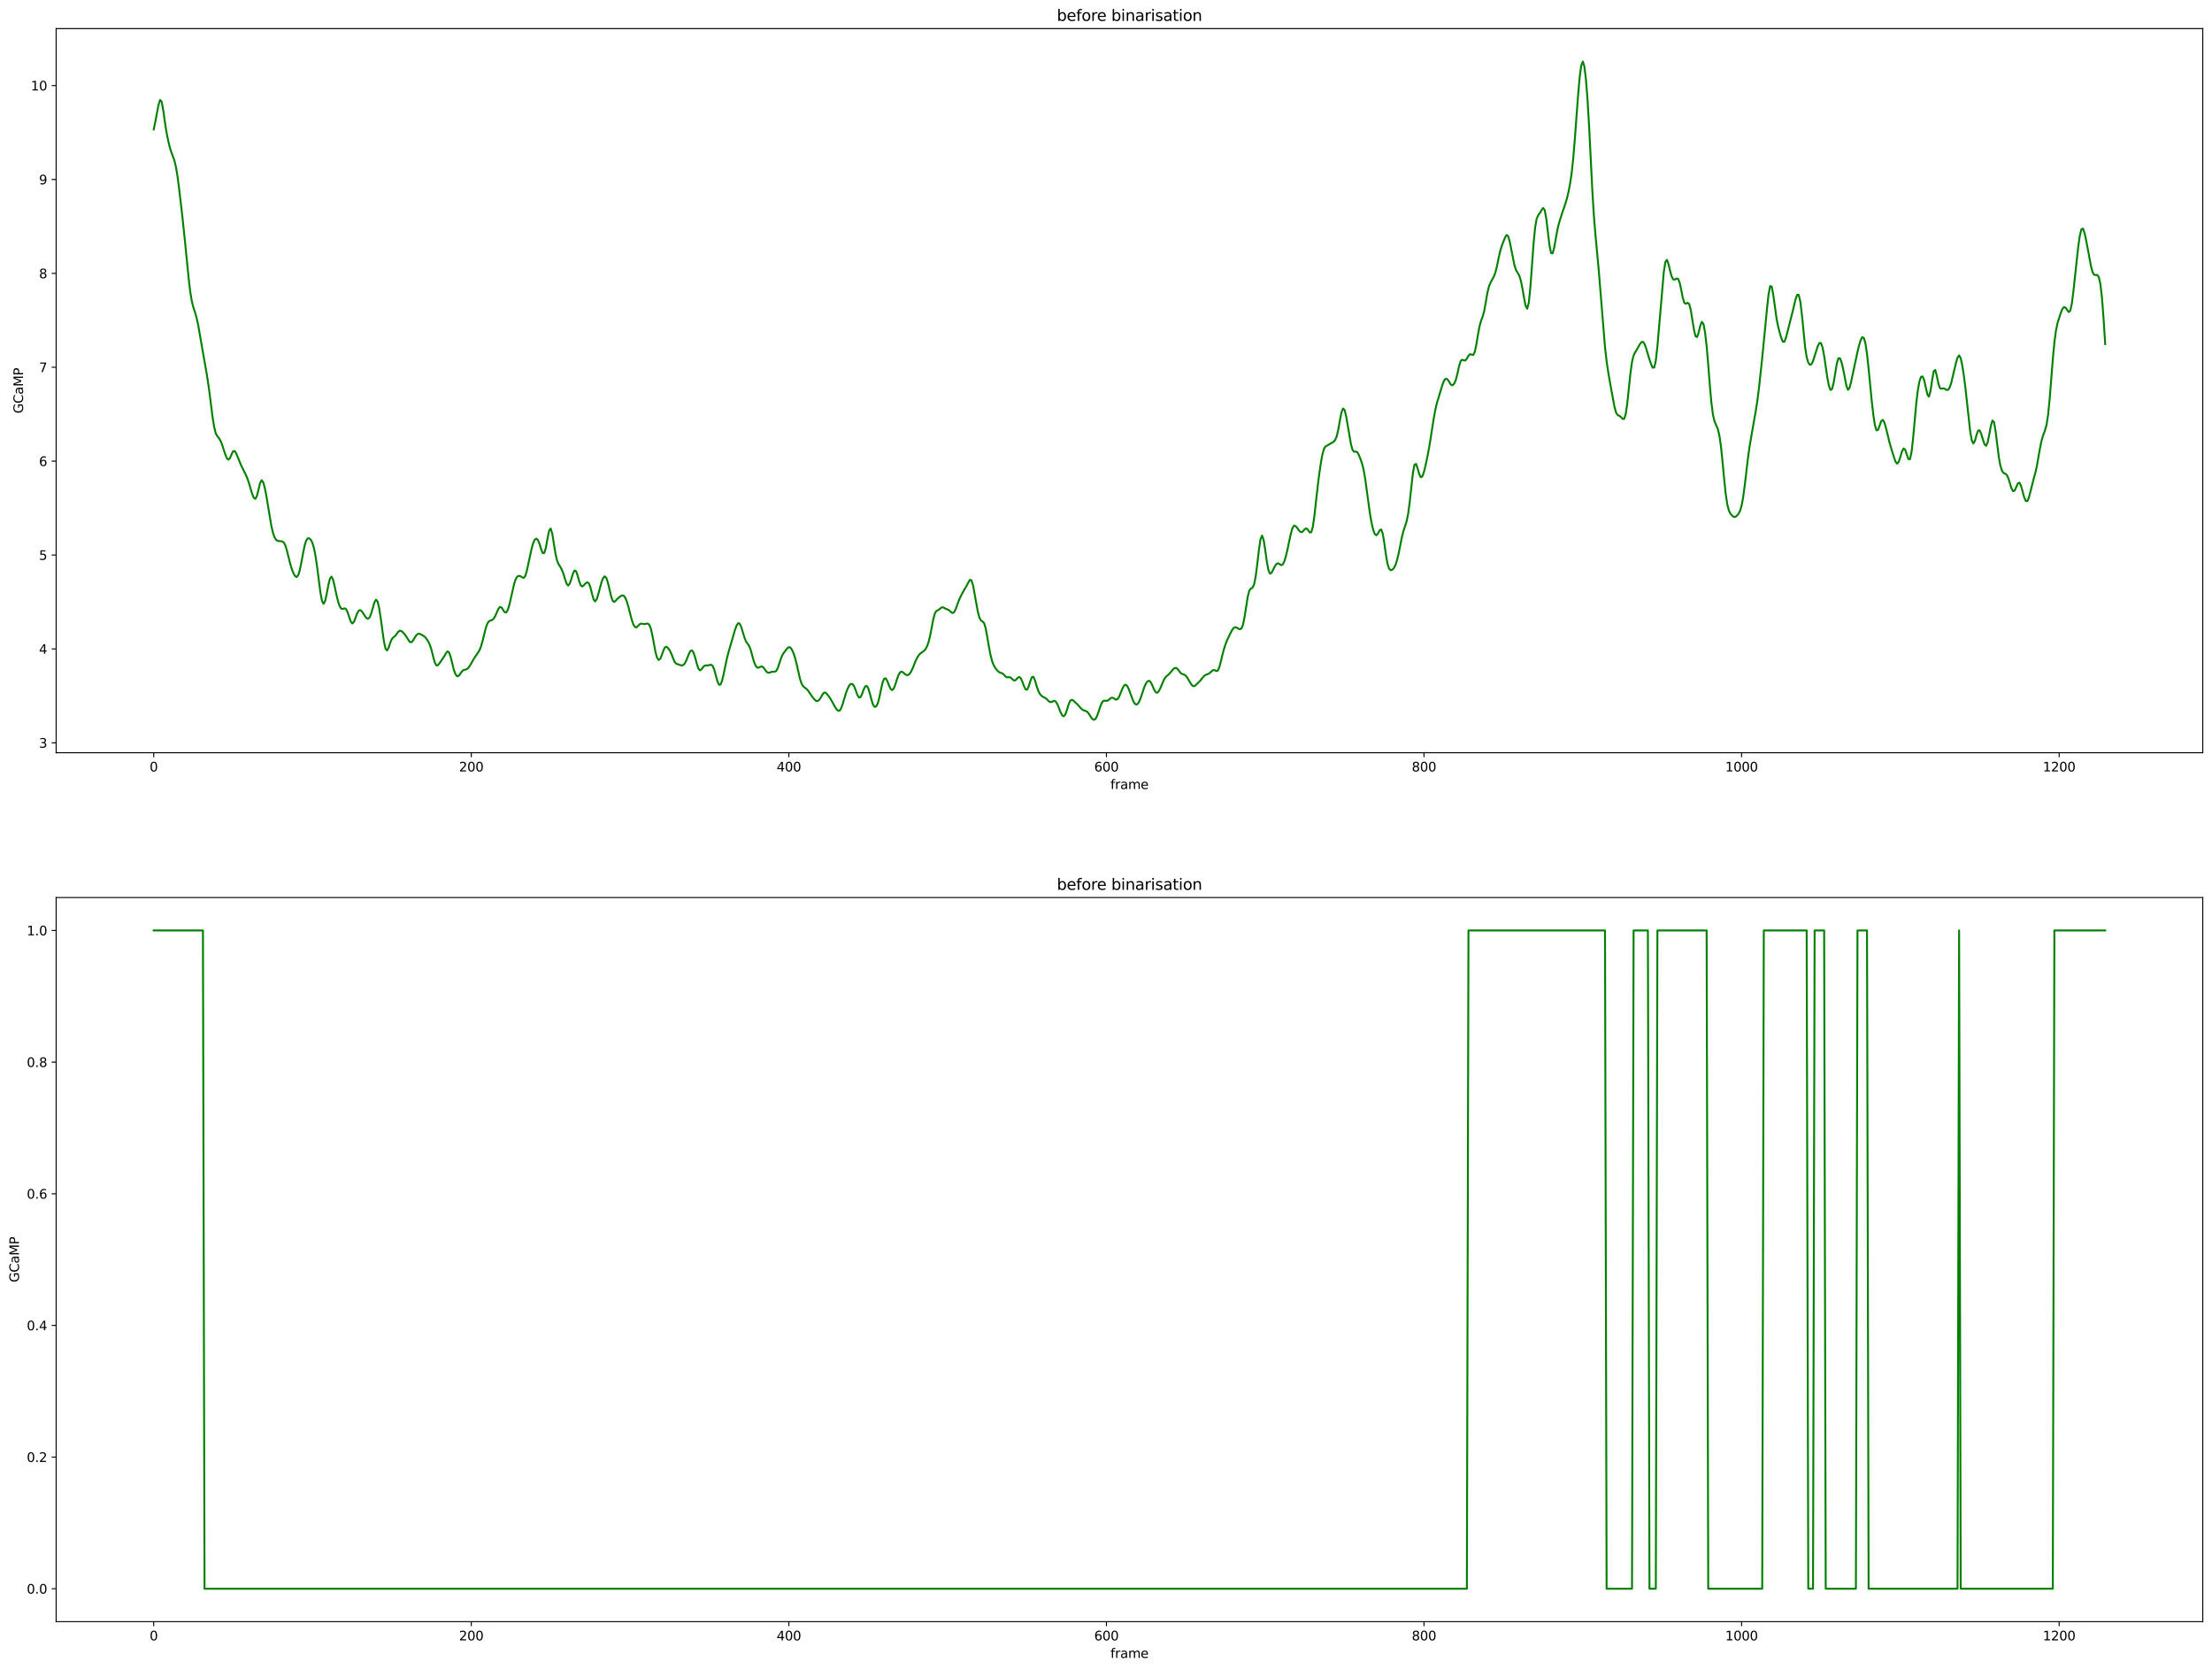 <?xml version="1.0" encoding="utf-8" standalone="no"?>
<!DOCTYPE svg PUBLIC "-//W3C//DTD SVG 1.1//EN"
  "http://www.w3.org/Graphics/SVG/1.1/DTD/svg11.dtd">
<svg height="1301.874pt" version="1.1" viewBox="0 0 1724.981 1301.874" width="1724.981pt" xmlns="http://www.w3.org/2000/svg" xmlns:xlink="http://www.w3.org/1999/xlink">
 <defs>
  <style type="text/css">*{stroke-linecap:butt;stroke-linejoin:round;}</style>
 </defs>
 <g id="figure_1">
  <g id="patch_1">
   <path d="M 0 1301.874 
L 1724.981 1301.874 
L 1724.981 0 
L 0 0 
z
" style="fill:#ffffff;"/>
  </g>
  <g id="axes_1">
   <g id="patch_2">
    <path d="M 43.781 586.864 
L 1717.781 586.864 
L 1717.781 22.318 
L 43.781 22.318 
z
" style="fill:#ffffff;"/>
   </g>
   <g id="matplotlib.axis_1">
    <g id="xtick_1">
     <g id="line2d_1">
      <defs>
       <path d="M 0 0 
L 0 3.5 
" id="m9754645150" style="stroke:#000000;stroke-width:0.8;"/>
      </defs>
      <g>
       <use style="stroke:#000000;stroke-width:0.8;" x="119.872" xlink:href="#m9754645150" y="586.864"/>
      </g>
     </g>
     <g id="text_1">
      <!-- 0 -->
      <g transform="translate(116.691 601.462)scale(0.1 -0.1)">
       <defs>
        <path d="M 2034 4250 
Q 1547 4250 1301 3770 
Q 1056 3291 1056 2328 
Q 1056 1369 1301 889 
Q 1547 409 2034 409 
Q 2525 409 2770 889 
Q 3016 1369 3016 2328 
Q 3016 3291 2770 3770 
Q 2525 4250 2034 4250 
z
M 2034 4750 
Q 2819 4750 3233 4129 
Q 3647 3509 3647 2328 
Q 3647 1150 3233 529 
Q 2819 -91 2034 -91 
Q 1250 -91 836 529 
Q 422 1150 422 2328 
Q 422 3509 836 4129 
Q 1250 4750 2034 4750 
z
" id="DejaVuSans-30" transform="scale(0.016)"/>
       </defs>
       <use xlink:href="#DejaVuSans-30"/>
      </g>
     </g>
    </g>
    <g id="xtick_2">
     <g id="line2d_2">
      <g>
       <use style="stroke:#000000;stroke-width:0.8;" x="367.524" xlink:href="#m9754645150" y="586.864"/>
      </g>
     </g>
     <g id="text_2">
      <!-- 200 -->
      <g transform="translate(357.98 601.462)scale(0.1 -0.1)">
       <defs>
        <path d="M 1228 531 
L 3431 531 
L 3431 0 
L 469 0 
L 469 531 
Q 828 903 1448 1529 
Q 2069 2156 2228 2338 
Q 2531 2678 2651 2914 
Q 2772 3150 2772 3378 
Q 2772 3750 2511 3984 
Q 2250 4219 1831 4219 
Q 1534 4219 1204 4116 
Q 875 4013 500 3803 
L 500 4441 
Q 881 4594 1212 4672 
Q 1544 4750 1819 4750 
Q 2544 4750 2975 4387 
Q 3406 4025 3406 3419 
Q 3406 3131 3298 2873 
Q 3191 2616 2906 2266 
Q 2828 2175 2409 1742 
Q 1991 1309 1228 531 
z
" id="DejaVuSans-32" transform="scale(0.016)"/>
       </defs>
       <use xlink:href="#DejaVuSans-32"/>
       <use x="63.623" xlink:href="#DejaVuSans-30"/>
       <use x="127.246" xlink:href="#DejaVuSans-30"/>
      </g>
     </g>
    </g>
    <g id="xtick_3">
     <g id="line2d_3">
      <g>
       <use style="stroke:#000000;stroke-width:0.8;" x="615.175" xlink:href="#m9754645150" y="586.864"/>
      </g>
     </g>
     <g id="text_3">
      <!-- 400 -->
      <g transform="translate(605.631 601.462)scale(0.1 -0.1)">
       <defs>
        <path d="M 2419 4116 
L 825 1625 
L 2419 1625 
L 2419 4116 
z
M 2253 4666 
L 3047 4666 
L 3047 1625 
L 3713 1625 
L 3713 1100 
L 3047 1100 
L 3047 0 
L 2419 0 
L 2419 1100 
L 313 1100 
L 313 1709 
L 2253 4666 
z
" id="DejaVuSans-34" transform="scale(0.016)"/>
       </defs>
       <use xlink:href="#DejaVuSans-34"/>
       <use x="63.623" xlink:href="#DejaVuSans-30"/>
       <use x="127.246" xlink:href="#DejaVuSans-30"/>
      </g>
     </g>
    </g>
    <g id="xtick_4">
     <g id="line2d_4">
      <g>
       <use style="stroke:#000000;stroke-width:0.8;" x="862.827" xlink:href="#m9754645150" y="586.864"/>
      </g>
     </g>
     <g id="text_4">
      <!-- 600 -->
      <g transform="translate(853.283 601.462)scale(0.1 -0.1)">
       <defs>
        <path d="M 2113 2584 
Q 1688 2584 1439 2293 
Q 1191 2003 1191 1497 
Q 1191 994 1439 701 
Q 1688 409 2113 409 
Q 2538 409 2786 701 
Q 3034 994 3034 1497 
Q 3034 2003 2786 2293 
Q 2538 2584 2113 2584 
z
M 3366 4563 
L 3366 3988 
Q 3128 4100 2886 4159 
Q 2644 4219 2406 4219 
Q 1781 4219 1451 3797 
Q 1122 3375 1075 2522 
Q 1259 2794 1537 2939 
Q 1816 3084 2150 3084 
Q 2853 3084 3261 2657 
Q 3669 2231 3669 1497 
Q 3669 778 3244 343 
Q 2819 -91 2113 -91 
Q 1303 -91 875 529 
Q 447 1150 447 2328 
Q 447 3434 972 4092 
Q 1497 4750 2381 4750 
Q 2619 4750 2861 4703 
Q 3103 4656 3366 4563 
z
" id="DejaVuSans-36" transform="scale(0.016)"/>
       </defs>
       <use xlink:href="#DejaVuSans-36"/>
       <use x="63.623" xlink:href="#DejaVuSans-30"/>
       <use x="127.246" xlink:href="#DejaVuSans-30"/>
      </g>
     </g>
    </g>
    <g id="xtick_5">
     <g id="line2d_5">
      <g>
       <use style="stroke:#000000;stroke-width:0.8;" x="1110.478" xlink:href="#m9754645150" y="586.864"/>
      </g>
     </g>
     <g id="text_5">
      <!-- 800 -->
      <g transform="translate(1100.934 601.462)scale(0.1 -0.1)">
       <defs>
        <path d="M 2034 2216 
Q 1584 2216 1326 1975 
Q 1069 1734 1069 1313 
Q 1069 891 1326 650 
Q 1584 409 2034 409 
Q 2484 409 2743 651 
Q 3003 894 3003 1313 
Q 3003 1734 2745 1975 
Q 2488 2216 2034 2216 
z
M 1403 2484 
Q 997 2584 770 2862 
Q 544 3141 544 3541 
Q 544 4100 942 4425 
Q 1341 4750 2034 4750 
Q 2731 4750 3128 4425 
Q 3525 4100 3525 3541 
Q 3525 3141 3298 2862 
Q 3072 2584 2669 2484 
Q 3125 2378 3379 2068 
Q 3634 1759 3634 1313 
Q 3634 634 3220 271 
Q 2806 -91 2034 -91 
Q 1263 -91 848 271 
Q 434 634 434 1313 
Q 434 1759 690 2068 
Q 947 2378 1403 2484 
z
M 1172 3481 
Q 1172 3119 1398 2916 
Q 1625 2713 2034 2713 
Q 2441 2713 2670 2916 
Q 2900 3119 2900 3481 
Q 2900 3844 2670 4047 
Q 2441 4250 2034 4250 
Q 1625 4250 1398 4047 
Q 1172 3844 1172 3481 
z
" id="DejaVuSans-38" transform="scale(0.016)"/>
       </defs>
       <use xlink:href="#DejaVuSans-38"/>
       <use x="63.623" xlink:href="#DejaVuSans-30"/>
       <use x="127.246" xlink:href="#DejaVuSans-30"/>
      </g>
     </g>
    </g>
    <g id="xtick_6">
     <g id="line2d_6">
      <g>
       <use style="stroke:#000000;stroke-width:0.8;" x="1358.129" xlink:href="#m9754645150" y="586.864"/>
      </g>
     </g>
     <g id="text_6">
      <!-- 1000 -->
      <g transform="translate(1345.404 601.462)scale(0.1 -0.1)">
       <defs>
        <path d="M 794 531 
L 1825 531 
L 1825 4091 
L 703 3866 
L 703 4441 
L 1819 4666 
L 2450 4666 
L 2450 531 
L 3481 531 
L 3481 0 
L 794 0 
L 794 531 
z
" id="DejaVuSans-31" transform="scale(0.016)"/>
       </defs>
       <use xlink:href="#DejaVuSans-31"/>
       <use x="63.623" xlink:href="#DejaVuSans-30"/>
       <use x="127.246" xlink:href="#DejaVuSans-30"/>
       <use x="190.869" xlink:href="#DejaVuSans-30"/>
      </g>
     </g>
    </g>
    <g id="xtick_7">
     <g id="line2d_7">
      <g>
       <use style="stroke:#000000;stroke-width:0.8;" x="1605.781" xlink:href="#m9754645150" y="586.864"/>
      </g>
     </g>
     <g id="text_7">
      <!-- 1200 -->
      <g transform="translate(1593.056 601.462)scale(0.1 -0.1)">
       <use xlink:href="#DejaVuSans-31"/>
       <use x="63.623" xlink:href="#DejaVuSans-32"/>
       <use x="127.246" xlink:href="#DejaVuSans-30"/>
       <use x="190.869" xlink:href="#DejaVuSans-30"/>
      </g>
     </g>
    </g>
    <g id="text_8">
     <!-- frame -->
     <g transform="translate(865.955 615.14)scale(0.1 -0.1)">
      <defs>
       <path d="M 2375 4863 
L 2375 4384 
L 1825 4384 
Q 1516 4384 1395 4259 
Q 1275 4134 1275 3809 
L 1275 3500 
L 2222 3500 
L 2222 3053 
L 1275 3053 
L 1275 0 
L 697 0 
L 697 3053 
L 147 3053 
L 147 3500 
L 697 3500 
L 697 3744 
Q 697 4328 969 4595 
Q 1241 4863 1831 4863 
L 2375 4863 
z
" id="DejaVuSans-66" transform="scale(0.016)"/>
       <path d="M 2631 2963 
Q 2534 3019 2420 3045 
Q 2306 3072 2169 3072 
Q 1681 3072 1420 2755 
Q 1159 2438 1159 1844 
L 1159 0 
L 581 0 
L 581 3500 
L 1159 3500 
L 1159 2956 
Q 1341 3275 1631 3429 
Q 1922 3584 2338 3584 
Q 2397 3584 2469 3576 
Q 2541 3569 2628 3553 
L 2631 2963 
z
" id="DejaVuSans-72" transform="scale(0.016)"/>
       <path d="M 2194 1759 
Q 1497 1759 1228 1600 
Q 959 1441 959 1056 
Q 959 750 1161 570 
Q 1363 391 1709 391 
Q 2188 391 2477 730 
Q 2766 1069 2766 1631 
L 2766 1759 
L 2194 1759 
z
M 3341 1997 
L 3341 0 
L 2766 0 
L 2766 531 
Q 2569 213 2275 61 
Q 1981 -91 1556 -91 
Q 1019 -91 701 211 
Q 384 513 384 1019 
Q 384 1609 779 1909 
Q 1175 2209 1959 2209 
L 2766 2209 
L 2766 2266 
Q 2766 2663 2505 2880 
Q 2244 3097 1772 3097 
Q 1472 3097 1187 3025 
Q 903 2953 641 2809 
L 641 3341 
Q 956 3463 1253 3523 
Q 1550 3584 1831 3584 
Q 2591 3584 2966 3190 
Q 3341 2797 3341 1997 
z
" id="DejaVuSans-61" transform="scale(0.016)"/>
       <path d="M 3328 2828 
Q 3544 3216 3844 3400 
Q 4144 3584 4550 3584 
Q 5097 3584 5394 3201 
Q 5691 2819 5691 2113 
L 5691 0 
L 5113 0 
L 5113 2094 
Q 5113 2597 4934 2840 
Q 4756 3084 4391 3084 
Q 3944 3084 3684 2787 
Q 3425 2491 3425 1978 
L 3425 0 
L 2847 0 
L 2847 2094 
Q 2847 2600 2669 2842 
Q 2491 3084 2119 3084 
Q 1678 3084 1418 2786 
Q 1159 2488 1159 1978 
L 1159 0 
L 581 0 
L 581 3500 
L 1159 3500 
L 1159 2956 
Q 1356 3278 1631 3431 
Q 1906 3584 2284 3584 
Q 2666 3584 2933 3390 
Q 3200 3197 3328 2828 
z
" id="DejaVuSans-6d" transform="scale(0.016)"/>
       <path d="M 3597 1894 
L 3597 1613 
L 953 1613 
Q 991 1019 1311 708 
Q 1631 397 2203 397 
Q 2534 397 2845 478 
Q 3156 559 3463 722 
L 3463 178 
Q 3153 47 2828 -22 
Q 2503 -91 2169 -91 
Q 1331 -91 842 396 
Q 353 884 353 1716 
Q 353 2575 817 3079 
Q 1281 3584 2069 3584 
Q 2775 3584 3186 3129 
Q 3597 2675 3597 1894 
z
M 3022 2063 
Q 3016 2534 2758 2815 
Q 2500 3097 2075 3097 
Q 1594 3097 1305 2825 
Q 1016 2553 972 2059 
L 3022 2063 
z
" id="DejaVuSans-65" transform="scale(0.016)"/>
      </defs>
      <use xlink:href="#DejaVuSans-66"/>
      <use x="35.205" xlink:href="#DejaVuSans-72"/>
      <use x="76.318" xlink:href="#DejaVuSans-61"/>
      <use x="137.598" xlink:href="#DejaVuSans-6d"/>
      <use x="235.01" xlink:href="#DejaVuSans-65"/>
     </g>
    </g>
   </g>
   <g id="matplotlib.axis_2">
    <g id="ytick_1">
     <g id="line2d_8">
      <defs>
       <path d="M 0 0 
L -3.5 0 
" id="m9e21102403" style="stroke:#000000;stroke-width:0.8;"/>
      </defs>
      <g>
       <use style="stroke:#000000;stroke-width:0.8;" x="43.781" xlink:href="#m9e21102403" y="579.14"/>
      </g>
     </g>
     <g id="text_9">
      <!-- 3 -->
      <g transform="translate(30.419 582.939)scale(0.1 -0.1)">
       <defs>
        <path d="M 2597 2516 
Q 3050 2419 3304 2112 
Q 3559 1806 3559 1356 
Q 3559 666 3084 287 
Q 2609 -91 1734 -91 
Q 1441 -91 1130 -33 
Q 819 25 488 141 
L 488 750 
Q 750 597 1062 519 
Q 1375 441 1716 441 
Q 2309 441 2620 675 
Q 2931 909 2931 1356 
Q 2931 1769 2642 2001 
Q 2353 2234 1838 2234 
L 1294 2234 
L 1294 2753 
L 1863 2753 
Q 2328 2753 2575 2939 
Q 2822 3125 2822 3475 
Q 2822 3834 2567 4026 
Q 2313 4219 1838 4219 
Q 1578 4219 1281 4162 
Q 984 4106 628 3988 
L 628 4550 
Q 988 4650 1302 4700 
Q 1616 4750 1894 4750 
Q 2613 4750 3031 4423 
Q 3450 4097 3450 3541 
Q 3450 3153 3228 2886 
Q 3006 2619 2597 2516 
z
" id="DejaVuSans-33" transform="scale(0.016)"/>
       </defs>
       <use xlink:href="#DejaVuSans-33"/>
      </g>
     </g>
    </g>
    <g id="ytick_2">
     <g id="line2d_9">
      <g>
       <use style="stroke:#000000;stroke-width:0.8;" x="43.781" xlink:href="#m9e21102403" y="505.937"/>
      </g>
     </g>
     <g id="text_10">
      <!-- 4 -->
      <g transform="translate(30.419 509.737)scale(0.1 -0.1)">
       <use xlink:href="#DejaVuSans-34"/>
      </g>
     </g>
    </g>
    <g id="ytick_3">
     <g id="line2d_10">
      <g>
       <use style="stroke:#000000;stroke-width:0.8;" x="43.781" xlink:href="#m9e21102403" y="432.735"/>
      </g>
     </g>
     <g id="text_11">
      <!-- 5 -->
      <g transform="translate(30.419 436.534)scale(0.1 -0.1)">
       <defs>
        <path d="M 691 4666 
L 3169 4666 
L 3169 4134 
L 1269 4134 
L 1269 2991 
Q 1406 3038 1543 3061 
Q 1681 3084 1819 3084 
Q 2600 3084 3056 2656 
Q 3513 2228 3513 1497 
Q 3513 744 3044 326 
Q 2575 -91 1722 -91 
Q 1428 -91 1123 -41 
Q 819 9 494 109 
L 494 744 
Q 775 591 1075 516 
Q 1375 441 1709 441 
Q 2250 441 2565 725 
Q 2881 1009 2881 1497 
Q 2881 1984 2565 2268 
Q 2250 2553 1709 2553 
Q 1456 2553 1204 2497 
Q 953 2441 691 2322 
L 691 4666 
z
" id="DejaVuSans-35" transform="scale(0.016)"/>
       </defs>
       <use xlink:href="#DejaVuSans-35"/>
      </g>
     </g>
    </g>
    <g id="ytick_4">
     <g id="line2d_11">
      <g>
       <use style="stroke:#000000;stroke-width:0.8;" x="43.781" xlink:href="#m9e21102403" y="359.533"/>
      </g>
     </g>
     <g id="text_12">
      <!-- 6 -->
      <g transform="translate(30.419 363.332)scale(0.1 -0.1)">
       <use xlink:href="#DejaVuSans-36"/>
      </g>
     </g>
    </g>
    <g id="ytick_5">
     <g id="line2d_12">
      <g>
       <use style="stroke:#000000;stroke-width:0.8;" x="43.781" xlink:href="#m9e21102403" y="286.331"/>
      </g>
     </g>
     <g id="text_13">
      <!-- 7 -->
      <g transform="translate(30.419 290.13)scale(0.1 -0.1)">
       <defs>
        <path d="M 525 4666 
L 3525 4666 
L 3525 4397 
L 1831 0 
L 1172 0 
L 2766 4134 
L 525 4134 
L 525 4666 
z
" id="DejaVuSans-37" transform="scale(0.016)"/>
       </defs>
       <use xlink:href="#DejaVuSans-37"/>
      </g>
     </g>
    </g>
    <g id="ytick_6">
     <g id="line2d_13">
      <g>
       <use style="stroke:#000000;stroke-width:0.8;" x="43.781" xlink:href="#m9e21102403" y="213.129"/>
      </g>
     </g>
     <g id="text_14">
      <!-- 8 -->
      <g transform="translate(30.419 216.928)scale(0.1 -0.1)">
       <use xlink:href="#DejaVuSans-38"/>
      </g>
     </g>
    </g>
    <g id="ytick_7">
     <g id="line2d_14">
      <g>
       <use style="stroke:#000000;stroke-width:0.8;" x="43.781" xlink:href="#m9e21102403" y="139.927"/>
      </g>
     </g>
     <g id="text_15">
      <!-- 9 -->
      <g transform="translate(30.419 143.726)scale(0.1 -0.1)">
       <defs>
        <path d="M 703 97 
L 703 672 
Q 941 559 1184 500 
Q 1428 441 1663 441 
Q 2288 441 2617 861 
Q 2947 1281 2994 2138 
Q 2813 1869 2534 1725 
Q 2256 1581 1919 1581 
Q 1219 1581 811 2004 
Q 403 2428 403 3163 
Q 403 3881 828 4315 
Q 1253 4750 1959 4750 
Q 2769 4750 3195 4129 
Q 3622 3509 3622 2328 
Q 3622 1225 3098 567 
Q 2575 -91 1691 -91 
Q 1453 -91 1209 -44 
Q 966 3 703 97 
z
M 1959 2075 
Q 2384 2075 2632 2365 
Q 2881 2656 2881 3163 
Q 2881 3666 2632 3958 
Q 2384 4250 1959 4250 
Q 1534 4250 1286 3958 
Q 1038 3666 1038 3163 
Q 1038 2656 1286 2365 
Q 1534 2075 1959 2075 
z
" id="DejaVuSans-39" transform="scale(0.016)"/>
       </defs>
       <use xlink:href="#DejaVuSans-39"/>
      </g>
     </g>
    </g>
    <g id="ytick_8">
     <g id="line2d_15">
      <g>
       <use style="stroke:#000000;stroke-width:0.8;" x="43.781" xlink:href="#m9e21102403" y="66.724"/>
      </g>
     </g>
     <g id="text_16">
      <!-- 10 -->
      <g transform="translate(24.056 70.524)scale(0.1 -0.1)">
       <use xlink:href="#DejaVuSans-31"/>
       <use x="63.623" xlink:href="#DejaVuSans-30"/>
      </g>
     </g>
    </g>
    <g id="text_17">
     <!-- GCaMP -->
     <g transform="translate(17.977 322.349)rotate(-90)scale(0.1 -0.1)">
      <defs>
       <path d="M 3809 666 
L 3809 1919 
L 2778 1919 
L 2778 2438 
L 4434 2438 
L 4434 434 
Q 4069 175 3628 42 
Q 3188 -91 2688 -91 
Q 1594 -91 976 548 
Q 359 1188 359 2328 
Q 359 3472 976 4111 
Q 1594 4750 2688 4750 
Q 3144 4750 3555 4637 
Q 3966 4525 4313 4306 
L 4313 3634 
Q 3963 3931 3569 4081 
Q 3175 4231 2741 4231 
Q 1884 4231 1454 3753 
Q 1025 3275 1025 2328 
Q 1025 1384 1454 906 
Q 1884 428 2741 428 
Q 3075 428 3337 486 
Q 3600 544 3809 666 
z
" id="DejaVuSans-47" transform="scale(0.016)"/>
       <path d="M 4122 4306 
L 4122 3641 
Q 3803 3938 3442 4084 
Q 3081 4231 2675 4231 
Q 1875 4231 1450 3742 
Q 1025 3253 1025 2328 
Q 1025 1406 1450 917 
Q 1875 428 2675 428 
Q 3081 428 3442 575 
Q 3803 722 4122 1019 
L 4122 359 
Q 3791 134 3420 21 
Q 3050 -91 2638 -91 
Q 1578 -91 968 557 
Q 359 1206 359 2328 
Q 359 3453 968 4101 
Q 1578 4750 2638 4750 
Q 3056 4750 3426 4639 
Q 3797 4528 4122 4306 
z
" id="DejaVuSans-43" transform="scale(0.016)"/>
       <path d="M 628 4666 
L 1569 4666 
L 2759 1491 
L 3956 4666 
L 4897 4666 
L 4897 0 
L 4281 0 
L 4281 4097 
L 3078 897 
L 2444 897 
L 1241 4097 
L 1241 0 
L 628 0 
L 628 4666 
z
" id="DejaVuSans-4d" transform="scale(0.016)"/>
       <path d="M 1259 4147 
L 1259 2394 
L 2053 2394 
Q 2494 2394 2734 2622 
Q 2975 2850 2975 3272 
Q 2975 3691 2734 3919 
Q 2494 4147 2053 4147 
L 1259 4147 
z
M 628 4666 
L 2053 4666 
Q 2838 4666 3239 4311 
Q 3641 3956 3641 3272 
Q 3641 2581 3239 2228 
Q 2838 1875 2053 1875 
L 1259 1875 
L 1259 0 
L 628 0 
L 628 4666 
z
" id="DejaVuSans-50" transform="scale(0.016)"/>
      </defs>
      <use xlink:href="#DejaVuSans-47"/>
      <use x="77.49" xlink:href="#DejaVuSans-43"/>
      <use x="147.314" xlink:href="#DejaVuSans-61"/>
      <use x="208.594" xlink:href="#DejaVuSans-4d"/>
      <use x="294.873" xlink:href="#DejaVuSans-50"/>
     </g>
    </g>
   </g>
   <g id="line2d_16">
    <path clip-path="url(#pa825a160b8)" d="M 119.872 100.916 
L 121.11 94.971 
L 123.587 81.883 
L 124.825 77.901 
L 126.063 79.303 
L 127.302 85.954 
L 128.54 94.756 
L 129.778 102.728 
L 131.016 109.069 
L 132.255 114.229 
L 133.493 118.362 
L 135.97 125.055 
L 137.208 130.177 
L 138.446 137.677 
L 139.684 147.104 
L 142.161 168.284 
L 144.637 191.991 
L 147.114 216.942 
L 148.352 227.423 
L 149.59 234.905 
L 150.829 239.714 
L 152.067 243.516 
L 153.305 247.786 
L 154.543 253.322 
L 157.02 267.661 
L 159.496 281.817 
L 160.735 288.725 
L 161.973 296.31 
L 163.211 305.033 
L 165.688 324.485 
L 166.926 332.497 
L 168.164 337.57 
L 169.402 340.001 
L 170.641 341.449 
L 171.879 343.46 
L 173.117 346.455 
L 175.594 354.038 
L 176.832 357.166 
L 178.07 358.431 
L 179.309 357.221 
L 180.547 354.289 
L 181.785 351.812 
L 183.023 351.62 
L 184.262 353.617 
L 187.976 362.67 
L 190.453 367.711 
L 191.691 370.135 
L 192.929 373.056 
L 194.168 376.778 
L 196.644 385.029 
L 197.882 388.057 
L 199.121 388.933 
L 200.359 386.614 
L 202.835 376.591 
L 204.074 374.412 
L 205.312 376.076 
L 206.55 380.668 
L 207.788 387.045 
L 211.503 409.455 
L 212.741 414.928 
L 213.98 418.642 
L 215.218 420.761 
L 216.456 421.653 
L 217.694 421.882 
L 218.933 421.936 
L 220.171 422.122 
L 221.409 423.056 
L 222.648 425.586 
L 223.886 429.826 
L 226.362 439.722 
L 227.601 443.735 
L 228.839 446.898 
L 230.077 449.12 
L 231.315 449.892 
L 232.554 448.464 
L 233.792 444.472 
L 235.03 438.442 
L 236.268 431.653 
L 237.507 425.593 
L 238.745 421.462 
L 239.983 419.689 
L 241.221 419.741 
L 242.46 420.966 
L 243.698 423.462 
L 244.936 427.725 
L 246.174 434.157 
L 247.413 442.821 
L 249.889 462.126 
L 251.127 468.588 
L 252.366 470.748 
L 253.604 468.403 
L 254.842 462.71 
L 256.08 456.006 
L 257.319 451.008 
L 258.557 449.615 
L 259.795 452.174 
L 261.033 457.404 
L 262.272 463.27 
L 263.51 468.404 
L 264.748 472.288 
L 265.987 474.454 
L 267.225 474.774 
L 268.463 474.286 
L 269.701 474.691 
L 270.94 476.992 
L 273.416 484.375 
L 274.654 486.087 
L 275.893 485.09 
L 277.131 482.032 
L 278.369 478.562 
L 279.607 476.223 
L 280.846 475.614 
L 282.084 476.501 
L 283.322 478.295 
L 284.56 480.315 
L 285.799 481.912 
L 287.037 482.449 
L 288.275 481.275 
L 289.513 478.154 
L 291.99 469.6 
L 293.228 467.542 
L 294.466 469.015 
L 295.705 474.24 
L 296.943 482.322 
L 299.419 500.229 
L 300.658 505.83 
L 301.896 507.164 
L 303.134 504.763 
L 304.372 500.968 
L 305.611 498.144 
L 306.849 496.82 
L 308.087 495.859 
L 309.326 494.307 
L 310.564 492.574 
L 311.802 491.675 
L 313.04 491.995 
L 314.279 493.106 
L 315.517 494.466 
L 316.755 496.112 
L 319.232 500.087 
L 320.47 500.806 
L 321.708 499.988 
L 324.185 495.911 
L 325.423 494.464 
L 326.661 494.061 
L 327.899 494.425 
L 330.376 495.789 
L 331.614 496.83 
L 332.852 498.389 
L 334.091 500.404 
L 335.329 503.047 
L 336.567 506.954 
L 337.805 511.973 
L 339.044 516.467 
L 340.282 518.769 
L 341.52 518.642 
L 342.758 517.094 
L 346.473 511.592 
L 347.711 509.356 
L 348.95 507.874 
L 350.188 508.63 
L 351.426 512.145 
L 353.903 522.149 
L 355.141 525.551 
L 356.379 527.188 
L 357.618 527.017 
L 358.856 525.451 
L 360.094 523.606 
L 361.332 522.472 
L 363.809 521.803 
L 365.047 520.917 
L 366.285 519.242 
L 370 512.865 
L 373.715 507.37 
L 374.953 504.45 
L 376.191 500.254 
L 378.668 490.212 
L 379.906 486.49 
L 381.144 484.531 
L 382.383 483.857 
L 383.621 483.458 
L 384.859 482.478 
L 386.097 480.52 
L 388.574 474.884 
L 389.812 473.212 
L 391.051 473.557 
L 393.527 477.25 
L 394.765 477.497 
L 396.004 475.507 
L 397.242 471.454 
L 400.957 455.176 
L 402.195 451.434 
L 403.433 449.52 
L 404.671 448.953 
L 405.91 449.222 
L 407.148 450.103 
L 408.386 450.594 
L 409.624 449.053 
L 410.863 444.915 
L 414.577 427.718 
L 415.816 423.312 
L 417.054 420.667 
L 418.292 419.93 
L 419.53 421.127 
L 420.769 424.187 
L 422.007 428.211 
L 423.245 431.251 
L 424.483 431.106 
L 425.722 426.839 
L 426.96 419.91 
L 428.198 413.791 
L 429.436 412.071 
L 430.675 416.057 
L 433.151 431.549 
L 434.39 436.981 
L 435.628 439.955 
L 436.866 441.84 
L 438.104 444.033 
L 439.343 447.286 
L 440.581 451.383 
L 441.819 455.015 
L 443.057 456.501 
L 444.296 455.078 
L 445.534 451.448 
L 446.772 447.309 
L 448.01 444.742 
L 449.249 445.312 
L 450.487 448.871 
L 451.725 453.403 
L 452.963 456.494 
L 454.202 457.171 
L 455.44 456.189 
L 456.678 454.808 
L 457.916 453.995 
L 459.155 454.704 
L 460.393 457.787 
L 461.631 462.757 
L 462.869 467.263 
L 464.108 468.898 
L 465.346 467.159 
L 466.584 463.186 
L 469.061 453.985 
L 470.299 450.679 
L 471.537 449.323 
L 472.775 450.494 
L 474.014 454.063 
L 476.49 464.572 
L 477.729 468.322 
L 478.967 469.341 
L 480.205 468.284 
L 481.443 466.817 
L 483.92 464.853 
L 485.158 464.157 
L 486.396 464.423 
L 487.635 466.091 
L 488.873 469.13 
L 490.111 473.391 
L 492.588 483.008 
L 493.826 486.658 
L 495.064 488.792 
L 496.302 489.12 
L 497.541 488.031 
L 498.779 486.723 
L 500.017 486.211 
L 502.494 486.553 
L 504.97 486.138 
L 506.208 486.894 
L 507.447 489.761 
L 508.685 495.12 
L 511.161 508.295 
L 512.4 512.769 
L 513.638 514.539 
L 514.876 513.662 
L 516.114 510.751 
L 517.353 507.111 
L 518.591 504.635 
L 519.829 504.289 
L 521.068 505.377 
L 522.306 507.128 
L 523.544 509.677 
L 524.782 512.95 
L 526.021 515.864 
L 527.259 517.409 
L 529.735 518.254 
L 530.974 518.714 
L 532.212 518.776 
L 533.45 517.983 
L 534.688 516.072 
L 535.927 513.134 
L 537.165 509.883 
L 538.403 507.505 
L 539.641 507.056 
L 540.88 508.903 
L 542.118 512.688 
L 543.356 517.346 
L 544.594 521.148 
L 545.833 522.648 
L 547.071 521.838 
L 548.309 520.095 
L 549.547 518.937 
L 550.786 518.755 
L 552.024 518.801 
L 554.5 518.233 
L 555.739 519.135 
L 556.977 522.004 
L 559.453 531.115 
L 560.692 533.853 
L 561.93 533.671 
L 563.168 530.479 
L 564.407 525.104 
L 566.883 513.293 
L 568.121 508.436 
L 573.074 491.426 
L 574.313 487.9 
L 575.551 485.918 
L 576.789 486.183 
L 578.027 488.749 
L 580.504 496.963 
L 581.742 500.097 
L 584.219 503.646 
L 585.457 506.869 
L 587.933 515.805 
L 589.172 518.888 
L 590.41 520.451 
L 591.648 520.57 
L 592.886 519.874 
L 594.125 519.551 
L 595.363 520.399 
L 597.839 523.827 
L 599.078 524.538 
L 600.316 524.33 
L 601.554 523.879 
L 602.792 523.728 
L 604.031 523.763 
L 605.269 523.158 
L 606.507 520.996 
L 608.984 513.445 
L 610.222 510.586 
L 611.46 508.682 
L 613.937 505.459 
L 615.175 504.533 
L 616.413 504.886 
L 617.652 506.684 
L 618.89 509.534 
L 620.128 513.298 
L 621.366 518.191 
L 623.843 529.219 
L 625.081 532.991 
L 626.319 535.046 
L 627.558 536.107 
L 628.796 536.998 
L 630.034 538.288 
L 633.749 543.679 
L 634.987 545.167 
L 636.225 546.317 
L 637.464 546.601 
L 638.702 545.815 
L 639.94 544.097 
L 641.178 541.84 
L 642.417 540.125 
L 643.655 539.953 
L 644.893 541.069 
L 646.131 542.656 
L 647.37 544.433 
L 648.608 546.478 
L 651.085 551.009 
L 652.323 552.942 
L 653.561 554.126 
L 654.799 554.004 
L 656.038 552.068 
L 657.276 548.473 
L 659.752 540.246 
L 660.991 536.975 
L 662.229 534.561 
L 663.467 533.243 
L 664.705 533.262 
L 665.944 534.817 
L 667.182 537.789 
L 668.42 541.273 
L 669.658 543.681 
L 670.897 543.718 
L 672.135 541.38 
L 673.373 537.982 
L 674.611 535.306 
L 675.85 534.685 
L 677.088 536.593 
L 678.326 540.631 
L 679.564 545.483 
L 680.803 549.34 
L 682.041 551.106 
L 683.279 550.748 
L 684.517 548.321 
L 685.756 543.711 
L 686.994 537.712 
L 688.232 532.272 
L 689.471 529.147 
L 690.709 528.903 
L 691.947 531 
L 693.185 534.153 
L 694.424 536.885 
L 695.662 538.038 
L 696.9 536.969 
L 698.138 533.886 
L 699.377 529.916 
L 700.615 526.415 
L 701.853 524.249 
L 703.091 523.645 
L 704.33 524.286 
L 705.568 525.437 
L 706.806 526.293 
L 708.044 526.348 
L 709.283 525.419 
L 710.521 523.551 
L 711.759 520.908 
L 714.236 514.798 
L 715.474 512.385 
L 716.712 510.555 
L 717.95 509.239 
L 720.427 507.569 
L 721.665 506.211 
L 722.903 503.948 
L 724.142 500.534 
L 725.38 495.52 
L 727.856 482.568 
L 729.095 478.115 
L 730.333 476.251 
L 731.571 475.677 
L 732.81 474.825 
L 734.048 473.731 
L 735.286 473.419 
L 737.763 474.773 
L 739.001 475.179 
L 740.239 475.842 
L 741.477 477.053 
L 742.716 477.957 
L 743.954 477.404 
L 745.192 475.1 
L 747.669 468.286 
L 748.907 465.465 
L 751.383 460.746 
L 753.86 456.635 
L 755.098 454.143 
L 756.336 452.059 
L 757.575 452.426 
L 758.813 456.468 
L 762.528 476.796 
L 763.766 481.495 
L 765.004 483.836 
L 766.242 484.528 
L 767.481 485.929 
L 768.719 490.092 
L 769.957 496.826 
L 771.195 504.275 
L 772.434 510.728 
L 773.672 515.461 
L 774.91 518.626 
L 776.149 520.782 
L 777.387 522.399 
L 778.625 523.647 
L 779.863 524.408 
L 781.102 524.762 
L 782.34 525.457 
L 783.578 526.836 
L 784.816 527.95 
L 786.055 528.066 
L 787.293 527.912 
L 788.531 528.556 
L 789.769 529.858 
L 791.008 530.635 
L 792.246 530.077 
L 793.484 528.631 
L 794.722 527.736 
L 795.961 528.631 
L 797.199 531.32 
L 798.437 534.743 
L 799.675 537.375 
L 800.914 537.739 
L 802.152 535.34 
L 803.39 531.311 
L 804.628 528.026 
L 805.867 527.653 
L 807.105 530.456 
L 808.343 534.678 
L 809.581 538.371 
L 810.82 540.84 
L 812.058 542.363 
L 813.296 543.283 
L 814.534 543.866 
L 815.773 544.595 
L 818.249 547.023 
L 819.488 547.44 
L 821.964 546.402 
L 823.202 546.879 
L 824.441 548.732 
L 825.679 551.693 
L 826.917 554.952 
L 828.155 557.488 
L 829.394 558.489 
L 830.632 557.347 
L 831.87 554.058 
L 833.108 549.914 
L 834.347 546.78 
L 835.585 545.59 
L 836.823 546.028 
L 840.538 549.511 
L 843.014 552.33 
L 844.253 553.403 
L 845.491 553.978 
L 846.729 554.329 
L 847.967 555.067 
L 849.206 556.594 
L 850.444 558.615 
L 851.682 560.361 
L 852.92 561.202 
L 854.159 560.713 
L 855.397 558.584 
L 856.635 555.115 
L 857.873 551.285 
L 859.112 548.157 
L 860.35 546.488 
L 861.588 546.256 
L 862.827 546.454 
L 864.065 546.057 
L 866.541 544.057 
L 867.78 544.015 
L 870.256 545.504 
L 871.494 545.091 
L 872.733 543.232 
L 875.209 537.042 
L 876.447 534.637 
L 877.686 533.796 
L 878.924 534.666 
L 880.162 537.032 
L 883.877 546.913 
L 885.115 548.835 
L 886.353 549.332 
L 887.592 548.326 
L 888.83 545.969 
L 890.068 542.579 
L 892.545 535.196 
L 893.783 532.579 
L 895.021 531.062 
L 896.259 530.793 
L 897.498 532.015 
L 898.736 534.58 
L 899.974 537.544 
L 901.212 539.654 
L 902.451 540.121 
L 903.689 538.865 
L 904.927 536.412 
L 907.404 530.528 
L 908.642 528.316 
L 909.88 527.052 
L 911.119 526.08 
L 912.357 524.748 
L 914.833 521.783 
L 916.072 520.818 
L 917.31 520.757 
L 918.548 521.836 
L 919.786 523.548 
L 921.025 524.982 
L 922.263 525.632 
L 923.501 525.959 
L 924.739 526.831 
L 925.978 528.497 
L 928.454 532.738 
L 929.692 534.419 
L 930.931 535.045 
L 932.169 534.462 
L 935.884 530.808 
L 938.36 527.718 
L 939.598 526.541 
L 940.837 525.889 
L 942.075 525.487 
L 943.313 524.818 
L 945.79 522.54 
L 947.028 522.4 
L 948.266 523.125 
L 949.505 523.04 
L 950.743 520.594 
L 951.981 516.021 
L 953.219 510.801 
L 954.458 506.116 
L 955.696 502.281 
L 956.934 499.14 
L 959.411 493.915 
L 960.649 491.56 
L 961.887 489.739 
L 963.125 488.968 
L 964.364 489.275 
L 965.602 490.077 
L 966.84 490.633 
L 968.078 490.067 
L 969.317 487.149 
L 970.555 481.074 
L 973.031 465.13 
L 974.27 460.427 
L 975.508 458.832 
L 976.746 458.196 
L 977.984 455.648 
L 979.223 449.403 
L 980.461 439.769 
L 981.699 429.034 
L 982.937 420.617 
L 984.176 417.563 
L 985.414 420.883 
L 986.652 428.799 
L 987.891 437.745 
L 989.129 444.412 
L 990.367 447.225 
L 991.605 446.622 
L 994.082 441.667 
L 995.32 439.797 
L 996.558 439.15 
L 997.797 439.765 
L 999.035 440.626 
L 1000.273 440.185 
L 1001.511 437.789 
L 1002.75 433.773 
L 1003.988 428.578 
L 1006.464 416.763 
L 1007.703 412.183 
L 1008.941 409.941 
L 1010.179 410.02 
L 1011.417 411.389 
L 1012.656 413.102 
L 1013.894 414.535 
L 1015.132 414.93 
L 1016.37 413.939 
L 1017.609 412.433 
L 1018.847 411.975 
L 1020.085 413.252 
L 1021.323 415.097 
L 1022.562 414.956 
L 1023.8 410.601 
L 1025.038 401.884 
L 1027.515 379.667 
L 1028.753 369.777 
L 1029.991 361.267 
L 1031.23 354.394 
L 1032.468 349.949 
L 1033.706 348.038 
L 1036.183 346.695 
L 1037.421 345.896 
L 1039.897 344.494 
L 1041.136 343.137 
L 1042.374 340.284 
L 1043.612 334.993 
L 1044.85 327.939 
L 1046.089 321.649 
L 1047.327 318.518 
L 1048.565 319.638 
L 1049.803 324.695 
L 1053.518 346.371 
L 1054.756 350.778 
L 1055.995 352.244 
L 1057.233 352.032 
L 1058.471 352.572 
L 1059.709 354.796 
L 1060.948 357.886 
L 1062.186 361.442 
L 1063.424 366.374 
L 1064.662 373.628 
L 1068.377 400.83 
L 1069.615 407.725 
L 1070.854 412.981 
L 1072.092 416.36 
L 1073.33 417.344 
L 1074.569 415.966 
L 1075.807 413.594 
L 1077.045 412.78 
L 1078.283 415.951 
L 1079.522 423.375 
L 1080.76 432.37 
L 1081.998 439.514 
L 1083.236 443.358 
L 1084.475 444.525 
L 1085.713 444.207 
L 1086.951 442.971 
L 1088.189 440.602 
L 1089.428 436.811 
L 1090.666 431.672 
L 1093.142 419.322 
L 1094.381 414.159 
L 1096.857 406.723 
L 1098.095 400.733 
L 1099.334 391.378 
L 1101.81 368.83 
L 1103.048 362.342 
L 1104.287 361.693 
L 1105.525 365.239 
L 1106.763 369.65 
L 1108.001 372.077 
L 1109.24 371.34 
L 1110.478 367.808 
L 1111.716 362.677 
L 1112.954 356.891 
L 1114.193 350.492 
L 1115.431 343.203 
L 1117.908 327.235 
L 1119.146 320.253 
L 1120.384 314.808 
L 1124.099 302.431 
L 1125.337 298.568 
L 1126.575 296.009 
L 1127.814 295.172 
L 1129.052 296.04 
L 1131.528 299.977 
L 1132.767 300.398 
L 1134.005 299.133 
L 1135.243 296.332 
L 1136.481 291.664 
L 1137.72 285.949 
L 1138.958 281.698 
L 1140.196 280.415 
L 1141.434 280.963 
L 1142.673 281.071 
L 1143.911 279.596 
L 1145.149 277.347 
L 1146.387 276.095 
L 1147.626 276.485 
L 1148.864 276.746 
L 1150.102 274.274 
L 1151.34 268.382 
L 1152.579 260.818 
L 1153.817 254.179 
L 1155.055 249.848 
L 1156.293 246.656 
L 1157.532 241.95 
L 1160.008 227.813 
L 1161.247 222.953 
L 1162.485 220.115 
L 1164.961 215.565 
L 1166.2 212.292 
L 1167.438 207.288 
L 1168.676 201.126 
L 1169.914 195.636 
L 1171.153 191.654 
L 1173.629 185.238 
L 1174.867 183.261 
L 1176.106 184.141 
L 1177.344 188.398 
L 1181.059 207.039 
L 1182.297 210.651 
L 1184.773 214.907 
L 1186.012 218.855 
L 1187.25 224.908 
L 1188.488 232.14 
L 1189.726 238.442 
L 1190.965 240.667 
L 1192.203 235.96 
L 1193.441 223.861 
L 1195.918 189.976 
L 1197.156 177.195 
L 1198.394 170.349 
L 1199.632 167.693 
L 1200.871 166.085 
L 1202.109 163.846 
L 1203.347 162.122 
L 1204.586 163.708 
L 1205.824 170.373 
L 1208.3 191.101 
L 1209.539 197.231 
L 1210.777 197.565 
L 1212.015 192.963 
L 1214.492 179.248 
L 1215.73 174.04 
L 1218.206 166.12 
L 1220.683 158.934 
L 1221.921 154.829 
L 1223.159 149.641 
L 1224.398 143.207 
L 1225.636 134.864 
L 1226.874 123.328 
L 1228.112 108.318 
L 1230.589 74.847 
L 1231.827 60.736 
L 1233.065 51.189 
L 1234.304 47.979 
L 1235.542 51.819 
L 1236.78 62.119 
L 1238.018 77.941 
L 1239.257 98.94 
L 1241.733 148.336 
L 1242.972 168.45 
L 1244.21 183.43 
L 1246.686 209.981 
L 1251.639 270.801 
L 1252.878 281.583 
L 1254.116 290.05 
L 1256.592 304.186 
L 1259.069 317.402 
L 1260.307 321.82 
L 1261.545 323.621 
L 1262.784 324.175 
L 1264.022 325.089 
L 1265.26 326.479 
L 1266.498 326.654 
L 1267.737 323.13 
L 1268.975 314.734 
L 1271.451 291.067 
L 1272.69 282.192 
L 1273.928 277.206 
L 1275.166 274.656 
L 1276.404 272.648 
L 1278.881 268.231 
L 1280.119 266.709 
L 1281.357 266.553 
L 1282.596 268.375 
L 1283.834 272.045 
L 1286.311 280.268 
L 1287.549 283.849 
L 1288.787 286.642 
L 1290.025 286.531 
L 1291.264 281.101 
L 1292.502 269.999 
L 1297.455 212.292 
L 1298.693 204.327 
L 1299.931 202.576 
L 1301.17 205.958 
L 1302.408 211.254 
L 1303.646 215.642 
L 1304.884 217.884 
L 1306.123 217.999 
L 1307.361 217.154 
L 1308.599 217.374 
L 1309.837 220.344 
L 1311.076 226.048 
L 1312.314 232.301 
L 1313.552 236.238 
L 1314.79 236.856 
L 1316.029 236.046 
L 1317.267 237.018 
L 1318.505 241.622 
L 1320.982 256.971 
L 1322.22 262.139 
L 1323.458 262.767 
L 1324.696 259.074 
L 1325.935 253.811 
L 1327.173 250.891 
L 1328.411 252.614 
L 1329.65 259.088 
L 1330.888 269.875 
L 1332.126 284.303 
L 1333.364 300.198 
L 1334.603 314.07 
L 1335.841 323.476 
L 1337.079 328.617 
L 1339.556 334.33 
L 1340.794 339.35 
L 1342.032 347.908 
L 1343.27 359.852 
L 1344.509 373.14 
L 1345.747 384.895 
L 1346.985 393.253 
L 1348.223 398.064 
L 1349.462 400.456 
L 1350.7 401.894 
L 1351.938 402.928 
L 1353.176 403.065 
L 1354.415 402.129 
L 1355.653 400.622 
L 1356.891 398.426 
L 1358.129 394.422 
L 1359.368 387.661 
L 1360.606 378.357 
L 1363.082 357.44 
L 1364.321 348.463 
L 1366.797 333.89 
L 1369.274 320 
L 1370.512 311.877 
L 1371.75 302.043 
L 1374.227 279.004 
L 1376.703 253.86 
L 1377.942 240.667 
L 1379.18 229.428 
L 1380.418 223.021 
L 1381.656 223.519 
L 1382.895 230.143 
L 1385.371 248.084 
L 1386.609 254.488 
L 1387.848 259.246 
L 1389.086 263.458 
L 1390.324 266.44 
L 1391.562 266.384 
L 1392.801 263.124 
L 1397.754 243.69 
L 1400.23 233.349 
L 1401.468 229.834 
L 1402.707 229.927 
L 1403.945 235.204 
L 1405.183 245.475 
L 1407.66 270.369 
L 1408.898 278.443 
L 1410.136 282.673 
L 1411.374 284.387 
L 1412.613 284 
L 1413.851 281.519 
L 1417.566 269.838 
L 1418.804 267.437 
L 1420.042 267.482 
L 1421.281 270.852 
L 1422.519 277.457 
L 1424.995 294.32 
L 1426.234 300.79 
L 1427.472 304.071 
L 1428.71 303.256 
L 1429.948 298.255 
L 1432.425 283.365 
L 1433.663 279.273 
L 1434.901 279.377 
L 1436.14 282.632 
L 1437.378 287.81 
L 1439.854 300.697 
L 1441.093 303.921 
L 1442.331 302.435 
L 1443.569 297.565 
L 1448.522 274.352 
L 1449.76 269.281 
L 1450.999 265.203 
L 1452.237 262.913 
L 1453.475 263.463 
L 1454.713 267.669 
L 1455.952 275.894 
L 1457.19 287.436 
L 1459.667 312.894 
L 1460.905 323.7 
L 1462.143 331.667 
L 1463.381 335.576 
L 1464.62 335.043 
L 1467.096 328.192 
L 1468.334 327.387 
L 1469.573 329.607 
L 1470.811 333.858 
L 1473.287 344.11 
L 1474.526 348.588 
L 1477.002 356.614 
L 1478.24 360.066 
L 1479.479 361.496 
L 1480.717 360.019 
L 1481.955 356.278 
L 1483.193 352.096 
L 1484.432 349.672 
L 1485.67 350.482 
L 1488.146 357.824 
L 1489.385 358.14 
L 1490.623 352.812 
L 1491.861 342.007 
L 1494.338 314.673 
L 1495.576 304.275 
L 1496.814 297.486 
L 1498.052 293.886 
L 1499.291 293.472 
L 1500.529 296.387 
L 1503.006 307.469 
L 1504.244 309.257 
L 1505.482 304.891 
L 1506.72 296.424 
L 1507.959 289.411 
L 1509.197 288.457 
L 1510.435 293.278 
L 1511.673 299.34 
L 1512.912 302.693 
L 1514.15 303.115 
L 1515.388 302.73 
L 1516.626 303.138 
L 1517.865 303.987 
L 1519.103 303.977 
L 1520.341 302.303 
L 1521.579 298.742 
L 1524.056 288.298 
L 1525.294 283.097 
L 1526.532 278.823 
L 1527.771 277.07 
L 1529.009 279.223 
L 1530.247 284.959 
L 1531.485 293 
L 1532.724 302.772 
L 1536.438 336.592 
L 1537.677 343.489 
L 1538.915 345.776 
L 1540.153 343.6 
L 1541.392 339.026 
L 1542.63 335.611 
L 1543.868 335.641 
L 1545.106 338.584 
L 1546.345 342.738 
L 1547.583 346.42 
L 1548.821 347.575 
L 1550.059 344.736 
L 1551.298 338.664 
L 1552.536 331.971 
L 1553.774 327.879 
L 1555.012 329.184 
L 1556.251 336.406 
L 1558.727 356.337 
L 1559.965 363.083 
L 1561.204 367.033 
L 1562.442 368.756 
L 1563.68 369.264 
L 1564.918 370.207 
L 1566.157 372.771 
L 1568.633 380.776 
L 1569.871 382.982 
L 1571.11 382.416 
L 1573.586 376.929 
L 1574.824 376.306 
L 1576.063 378.73 
L 1578.539 387.762 
L 1579.777 390.592 
L 1581.016 390.678 
L 1582.254 387.782 
L 1585.969 373.117 
L 1587.207 368.634 
L 1588.445 363.107 
L 1590.922 349.029 
L 1592.16 343.121 
L 1593.398 339.048 
L 1594.637 335.882 
L 1595.875 331.565 
L 1597.113 323.782 
L 1598.351 311.492 
L 1600.828 280.24 
L 1602.066 267.033 
L 1603.304 257.711 
L 1604.543 251.846 
L 1607.019 244.079 
L 1608.257 240.922 
L 1609.496 239.423 
L 1610.734 239.842 
L 1613.21 243.303 
L 1614.449 242.311 
L 1615.687 236.632 
L 1616.925 226.892 
L 1620.64 192.54 
L 1621.878 183.909 
L 1623.116 178.849 
L 1624.355 178.238 
L 1625.593 181.654 
L 1626.831 187.362 
L 1630.546 207.146 
L 1631.784 212.02 
L 1633.023 214.208 
L 1634.261 214.441 
L 1635.499 214.406 
L 1636.737 216.089 
L 1637.976 221.675 
L 1639.214 232.645 
L 1640.452 248.832 
L 1641.69 268.272 
L 1641.69 268.272 
" style="fill:none;stroke:#008000;stroke-linecap:square;stroke-width:1.5;"/>
   </g>
   <g id="patch_3">
    <path d="M 43.781 586.864 
L 43.781 22.318 
" style="fill:none;stroke:#000000;stroke-linecap:square;stroke-linejoin:miter;stroke-width:0.8;"/>
   </g>
   <g id="patch_4">
    <path d="M 1717.781 586.864 
L 1717.781 22.318 
" style="fill:none;stroke:#000000;stroke-linecap:square;stroke-linejoin:miter;stroke-width:0.8;"/>
   </g>
   <g id="patch_5">
    <path d="M 43.781 586.864 
L 1717.781 586.864 
" style="fill:none;stroke:#000000;stroke-linecap:square;stroke-linejoin:miter;stroke-width:0.8;"/>
   </g>
   <g id="patch_6">
    <path d="M 43.781 22.318 
L 1717.781 22.318 
" style="fill:none;stroke:#000000;stroke-linecap:square;stroke-linejoin:miter;stroke-width:0.8;"/>
   </g>
   <g id="text_18">
    <!-- before binarisation -->
    <g transform="translate(824.183 16.318)scale(0.12 -0.12)">
     <defs>
      <path d="M 3116 1747 
Q 3116 2381 2855 2742 
Q 2594 3103 2138 3103 
Q 1681 3103 1420 2742 
Q 1159 2381 1159 1747 
Q 1159 1113 1420 752 
Q 1681 391 2138 391 
Q 2594 391 2855 752 
Q 3116 1113 3116 1747 
z
M 1159 2969 
Q 1341 3281 1617 3432 
Q 1894 3584 2278 3584 
Q 2916 3584 3314 3078 
Q 3713 2572 3713 1747 
Q 3713 922 3314 415 
Q 2916 -91 2278 -91 
Q 1894 -91 1617 61 
Q 1341 213 1159 525 
L 1159 0 
L 581 0 
L 581 4863 
L 1159 4863 
L 1159 2969 
z
" id="DejaVuSans-62" transform="scale(0.016)"/>
      <path d="M 1959 3097 
Q 1497 3097 1228 2736 
Q 959 2375 959 1747 
Q 959 1119 1226 758 
Q 1494 397 1959 397 
Q 2419 397 2687 759 
Q 2956 1122 2956 1747 
Q 2956 2369 2687 2733 
Q 2419 3097 1959 3097 
z
M 1959 3584 
Q 2709 3584 3137 3096 
Q 3566 2609 3566 1747 
Q 3566 888 3137 398 
Q 2709 -91 1959 -91 
Q 1206 -91 779 398 
Q 353 888 353 1747 
Q 353 2609 779 3096 
Q 1206 3584 1959 3584 
z
" id="DejaVuSans-6f" transform="scale(0.016)"/>
      <path id="DejaVuSans-20" transform="scale(0.016)"/>
      <path d="M 603 3500 
L 1178 3500 
L 1178 0 
L 603 0 
L 603 3500 
z
M 603 4863 
L 1178 4863 
L 1178 4134 
L 603 4134 
L 603 4863 
z
" id="DejaVuSans-69" transform="scale(0.016)"/>
      <path d="M 3513 2113 
L 3513 0 
L 2938 0 
L 2938 2094 
Q 2938 2591 2744 2837 
Q 2550 3084 2163 3084 
Q 1697 3084 1428 2787 
Q 1159 2491 1159 1978 
L 1159 0 
L 581 0 
L 581 3500 
L 1159 3500 
L 1159 2956 
Q 1366 3272 1645 3428 
Q 1925 3584 2291 3584 
Q 2894 3584 3203 3211 
Q 3513 2838 3513 2113 
z
" id="DejaVuSans-6e" transform="scale(0.016)"/>
      <path d="M 2834 3397 
L 2834 2853 
Q 2591 2978 2328 3040 
Q 2066 3103 1784 3103 
Q 1356 3103 1142 2972 
Q 928 2841 928 2578 
Q 928 2378 1081 2264 
Q 1234 2150 1697 2047 
L 1894 2003 
Q 2506 1872 2764 1633 
Q 3022 1394 3022 966 
Q 3022 478 2636 193 
Q 2250 -91 1575 -91 
Q 1294 -91 989 -36 
Q 684 19 347 128 
L 347 722 
Q 666 556 975 473 
Q 1284 391 1588 391 
Q 1994 391 2212 530 
Q 2431 669 2431 922 
Q 2431 1156 2273 1281 
Q 2116 1406 1581 1522 
L 1381 1569 
Q 847 1681 609 1914 
Q 372 2147 372 2553 
Q 372 3047 722 3315 
Q 1072 3584 1716 3584 
Q 2034 3584 2315 3537 
Q 2597 3491 2834 3397 
z
" id="DejaVuSans-73" transform="scale(0.016)"/>
      <path d="M 1172 4494 
L 1172 3500 
L 2356 3500 
L 2356 3053 
L 1172 3053 
L 1172 1153 
Q 1172 725 1289 603 
Q 1406 481 1766 481 
L 2356 481 
L 2356 0 
L 1766 0 
Q 1100 0 847 248 
Q 594 497 594 1153 
L 594 3053 
L 172 3053 
L 172 3500 
L 594 3500 
L 594 4494 
L 1172 4494 
z
" id="DejaVuSans-74" transform="scale(0.016)"/>
     </defs>
     <use xlink:href="#DejaVuSans-62"/>
     <use x="63.477" xlink:href="#DejaVuSans-65"/>
     <use x="125" xlink:href="#DejaVuSans-66"/>
     <use x="160.205" xlink:href="#DejaVuSans-6f"/>
     <use x="221.387" xlink:href="#DejaVuSans-72"/>
     <use x="260.25" xlink:href="#DejaVuSans-65"/>
     <use x="321.773" xlink:href="#DejaVuSans-20"/>
     <use x="353.561" xlink:href="#DejaVuSans-62"/>
     <use x="417.037" xlink:href="#DejaVuSans-69"/>
     <use x="444.82" xlink:href="#DejaVuSans-6e"/>
     <use x="508.199" xlink:href="#DejaVuSans-61"/>
     <use x="569.479" xlink:href="#DejaVuSans-72"/>
     <use x="610.592" xlink:href="#DejaVuSans-69"/>
     <use x="638.375" xlink:href="#DejaVuSans-73"/>
     <use x="690.475" xlink:href="#DejaVuSans-61"/>
     <use x="751.754" xlink:href="#DejaVuSans-74"/>
     <use x="790.963" xlink:href="#DejaVuSans-69"/>
     <use x="818.746" xlink:href="#DejaVuSans-6f"/>
     <use x="879.928" xlink:href="#DejaVuSans-6e"/>
    </g>
   </g>
  </g>
  <g id="axes_2">
   <g id="patch_7">
    <path d="M 43.781 1264.318 
L 1717.781 1264.318 
L 1717.781 699.773 
L 43.781 699.773 
z
" style="fill:#ffffff;"/>
   </g>
   <g id="matplotlib.axis_3">
    <g id="xtick_8">
     <g id="line2d_17">
      <g>
       <use style="stroke:#000000;stroke-width:0.8;" x="119.872" xlink:href="#m9754645150" y="1264.318"/>
      </g>
     </g>
     <g id="text_19">
      <!-- 0 -->
      <g transform="translate(116.691 1278.917)scale(0.1 -0.1)">
       <use xlink:href="#DejaVuSans-30"/>
      </g>
     </g>
    </g>
    <g id="xtick_9">
     <g id="line2d_18">
      <g>
       <use style="stroke:#000000;stroke-width:0.8;" x="367.524" xlink:href="#m9754645150" y="1264.318"/>
      </g>
     </g>
     <g id="text_20">
      <!-- 200 -->
      <g transform="translate(357.98 1278.917)scale(0.1 -0.1)">
       <use xlink:href="#DejaVuSans-32"/>
       <use x="63.623" xlink:href="#DejaVuSans-30"/>
       <use x="127.246" xlink:href="#DejaVuSans-30"/>
      </g>
     </g>
    </g>
    <g id="xtick_10">
     <g id="line2d_19">
      <g>
       <use style="stroke:#000000;stroke-width:0.8;" x="615.175" xlink:href="#m9754645150" y="1264.318"/>
      </g>
     </g>
     <g id="text_21">
      <!-- 400 -->
      <g transform="translate(605.631 1278.917)scale(0.1 -0.1)">
       <use xlink:href="#DejaVuSans-34"/>
       <use x="63.623" xlink:href="#DejaVuSans-30"/>
       <use x="127.246" xlink:href="#DejaVuSans-30"/>
      </g>
     </g>
    </g>
    <g id="xtick_11">
     <g id="line2d_20">
      <g>
       <use style="stroke:#000000;stroke-width:0.8;" x="862.827" xlink:href="#m9754645150" y="1264.318"/>
      </g>
     </g>
     <g id="text_22">
      <!-- 600 -->
      <g transform="translate(853.283 1278.917)scale(0.1 -0.1)">
       <use xlink:href="#DejaVuSans-36"/>
       <use x="63.623" xlink:href="#DejaVuSans-30"/>
       <use x="127.246" xlink:href="#DejaVuSans-30"/>
      </g>
     </g>
    </g>
    <g id="xtick_12">
     <g id="line2d_21">
      <g>
       <use style="stroke:#000000;stroke-width:0.8;" x="1110.478" xlink:href="#m9754645150" y="1264.318"/>
      </g>
     </g>
     <g id="text_23">
      <!-- 800 -->
      <g transform="translate(1100.934 1278.917)scale(0.1 -0.1)">
       <use xlink:href="#DejaVuSans-38"/>
       <use x="63.623" xlink:href="#DejaVuSans-30"/>
       <use x="127.246" xlink:href="#DejaVuSans-30"/>
      </g>
     </g>
    </g>
    <g id="xtick_13">
     <g id="line2d_22">
      <g>
       <use style="stroke:#000000;stroke-width:0.8;" x="1358.129" xlink:href="#m9754645150" y="1264.318"/>
      </g>
     </g>
     <g id="text_24">
      <!-- 1000 -->
      <g transform="translate(1345.404 1278.917)scale(0.1 -0.1)">
       <use xlink:href="#DejaVuSans-31"/>
       <use x="63.623" xlink:href="#DejaVuSans-30"/>
       <use x="127.246" xlink:href="#DejaVuSans-30"/>
       <use x="190.869" xlink:href="#DejaVuSans-30"/>
      </g>
     </g>
    </g>
    <g id="xtick_14">
     <g id="line2d_23">
      <g>
       <use style="stroke:#000000;stroke-width:0.8;" x="1605.781" xlink:href="#m9754645150" y="1264.318"/>
      </g>
     </g>
     <g id="text_25">
      <!-- 1200 -->
      <g transform="translate(1593.056 1278.917)scale(0.1 -0.1)">
       <use xlink:href="#DejaVuSans-31"/>
       <use x="63.623" xlink:href="#DejaVuSans-32"/>
       <use x="127.246" xlink:href="#DejaVuSans-30"/>
       <use x="190.869" xlink:href="#DejaVuSans-30"/>
      </g>
     </g>
    </g>
    <g id="text_26">
     <!-- frame -->
     <g transform="translate(865.955 1292.595)scale(0.1 -0.1)">
      <use xlink:href="#DejaVuSans-66"/>
      <use x="35.205" xlink:href="#DejaVuSans-72"/>
      <use x="76.318" xlink:href="#DejaVuSans-61"/>
      <use x="137.598" xlink:href="#DejaVuSans-6d"/>
      <use x="235.01" xlink:href="#DejaVuSans-65"/>
     </g>
    </g>
   </g>
   <g id="matplotlib.axis_4">
    <g id="ytick_9">
     <g id="line2d_24">
      <g>
       <use style="stroke:#000000;stroke-width:0.8;" x="43.781" xlink:href="#m9e21102403" y="1238.657"/>
      </g>
     </g>
     <g id="text_27">
      <!-- 0.0 -->
      <g transform="translate(20.878 1242.456)scale(0.1 -0.1)">
       <defs>
        <path d="M 684 794 
L 1344 794 
L 1344 0 
L 684 0 
L 684 794 
z
" id="DejaVuSans-2e" transform="scale(0.016)"/>
       </defs>
       <use xlink:href="#DejaVuSans-30"/>
       <use x="63.623" xlink:href="#DejaVuSans-2e"/>
       <use x="95.41" xlink:href="#DejaVuSans-30"/>
      </g>
     </g>
    </g>
    <g id="ytick_10">
     <g id="line2d_25">
      <g>
       <use style="stroke:#000000;stroke-width:0.8;" x="43.781" xlink:href="#m9e21102403" y="1136.012"/>
      </g>
     </g>
     <g id="text_28">
      <!-- 0.2 -->
      <g transform="translate(20.878 1139.812)scale(0.1 -0.1)">
       <use xlink:href="#DejaVuSans-30"/>
       <use x="63.623" xlink:href="#DejaVuSans-2e"/>
       <use x="95.41" xlink:href="#DejaVuSans-32"/>
      </g>
     </g>
    </g>
    <g id="ytick_11">
     <g id="line2d_26">
      <g>
       <use style="stroke:#000000;stroke-width:0.8;" x="43.781" xlink:href="#m9e21102403" y="1033.368"/>
      </g>
     </g>
     <g id="text_29">
      <!-- 0.4 -->
      <g transform="translate(20.878 1037.167)scale(0.1 -0.1)">
       <use xlink:href="#DejaVuSans-30"/>
       <use x="63.623" xlink:href="#DejaVuSans-2e"/>
       <use x="95.41" xlink:href="#DejaVuSans-34"/>
      </g>
     </g>
    </g>
    <g id="ytick_12">
     <g id="line2d_27">
      <g>
       <use style="stroke:#000000;stroke-width:0.8;" x="43.781" xlink:href="#m9e21102403" y="930.723"/>
      </g>
     </g>
     <g id="text_30">
      <!-- 0.6 -->
      <g transform="translate(20.878 934.522)scale(0.1 -0.1)">
       <use xlink:href="#DejaVuSans-30"/>
       <use x="63.623" xlink:href="#DejaVuSans-2e"/>
       <use x="95.41" xlink:href="#DejaVuSans-36"/>
      </g>
     </g>
    </g>
    <g id="ytick_13">
     <g id="line2d_28">
      <g>
       <use style="stroke:#000000;stroke-width:0.8;" x="43.781" xlink:href="#m9e21102403" y="828.078"/>
      </g>
     </g>
     <g id="text_31">
      <!-- 0.8 -->
      <g transform="translate(20.878 831.878)scale(0.1 -0.1)">
       <use xlink:href="#DejaVuSans-30"/>
       <use x="63.623" xlink:href="#DejaVuSans-2e"/>
       <use x="95.41" xlink:href="#DejaVuSans-38"/>
      </g>
     </g>
    </g>
    <g id="ytick_14">
     <g id="line2d_29">
      <g>
       <use style="stroke:#000000;stroke-width:0.8;" x="43.781" xlink:href="#m9e21102403" y="725.434"/>
      </g>
     </g>
     <g id="text_32">
      <!-- 1.0 -->
      <g transform="translate(20.878 729.233)scale(0.1 -0.1)">
       <use xlink:href="#DejaVuSans-31"/>
       <use x="63.623" xlink:href="#DejaVuSans-2e"/>
       <use x="95.41" xlink:href="#DejaVuSans-30"/>
      </g>
     </g>
    </g>
    <g id="text_33">
     <!-- GCaMP -->
     <g transform="translate(14.798 999.804)rotate(-90)scale(0.1 -0.1)">
      <use xlink:href="#DejaVuSans-47"/>
      <use x="77.49" xlink:href="#DejaVuSans-43"/>
      <use x="147.314" xlink:href="#DejaVuSans-61"/>
      <use x="208.594" xlink:href="#DejaVuSans-4d"/>
      <use x="294.873" xlink:href="#DejaVuSans-50"/>
     </g>
    </g>
   </g>
   <g id="line2d_30">
    <path clip-path="url(#pd5edaca7a6)" d="M 119.872 725.434 
L 158.258 725.434 
L 159.496 1238.657 
L 1143.911 1238.657 
L 1145.149 725.434 
L 1251.639 725.434 
L 1252.878 1238.657 
L 1272.69 1238.657 
L 1273.928 725.434 
L 1285.072 725.434 
L 1286.311 1238.657 
L 1291.264 1238.657 
L 1292.502 725.434 
L 1330.888 725.434 
L 1332.126 1238.657 
L 1374.227 1238.657 
L 1375.465 725.434 
L 1408.898 725.434 
L 1410.136 1238.657 
L 1413.851 1238.657 
L 1415.089 725.434 
L 1422.519 725.434 
L 1423.757 1238.657 
L 1447.284 1238.657 
L 1448.522 725.434 
L 1455.952 725.434 
L 1457.19 1238.657 
L 1526.532 1238.657 
L 1527.771 725.434 
L 1529.009 1238.657 
L 1600.828 1238.657 
L 1602.066 725.434 
L 1641.69 725.434 
L 1641.69 725.434 
" style="fill:none;stroke:#008000;stroke-linecap:square;stroke-width:1.5;"/>
   </g>
   <g id="patch_8">
    <path d="M 43.781 1264.318 
L 43.781 699.773 
" style="fill:none;stroke:#000000;stroke-linecap:square;stroke-linejoin:miter;stroke-width:0.8;"/>
   </g>
   <g id="patch_9">
    <path d="M 1717.781 1264.318 
L 1717.781 699.773 
" style="fill:none;stroke:#000000;stroke-linecap:square;stroke-linejoin:miter;stroke-width:0.8;"/>
   </g>
   <g id="patch_10">
    <path d="M 43.781 1264.318 
L 1717.781 1264.318 
" style="fill:none;stroke:#000000;stroke-linecap:square;stroke-linejoin:miter;stroke-width:0.8;"/>
   </g>
   <g id="patch_11">
    <path d="M 43.781 699.773 
L 1717.781 699.773 
" style="fill:none;stroke:#000000;stroke-linecap:square;stroke-linejoin:miter;stroke-width:0.8;"/>
   </g>
   <g id="text_34">
    <!-- before binarisation -->
    <g transform="translate(824.183 693.773)scale(0.12 -0.12)">
     <use xlink:href="#DejaVuSans-62"/>
     <use x="63.477" xlink:href="#DejaVuSans-65"/>
     <use x="125" xlink:href="#DejaVuSans-66"/>
     <use x="160.205" xlink:href="#DejaVuSans-6f"/>
     <use x="221.387" xlink:href="#DejaVuSans-72"/>
     <use x="260.25" xlink:href="#DejaVuSans-65"/>
     <use x="321.773" xlink:href="#DejaVuSans-20"/>
     <use x="353.561" xlink:href="#DejaVuSans-62"/>
     <use x="417.037" xlink:href="#DejaVuSans-69"/>
     <use x="444.82" xlink:href="#DejaVuSans-6e"/>
     <use x="508.199" xlink:href="#DejaVuSans-61"/>
     <use x="569.479" xlink:href="#DejaVuSans-72"/>
     <use x="610.592" xlink:href="#DejaVuSans-69"/>
     <use x="638.375" xlink:href="#DejaVuSans-73"/>
     <use x="690.475" xlink:href="#DejaVuSans-61"/>
     <use x="751.754" xlink:href="#DejaVuSans-74"/>
     <use x="790.963" xlink:href="#DejaVuSans-69"/>
     <use x="818.746" xlink:href="#DejaVuSans-6f"/>
     <use x="879.928" xlink:href="#DejaVuSans-6e"/>
    </g>
   </g>
  </g>
 </g>
 <defs>
  <clipPath id="pa825a160b8">
   <rect height="564.545" width="1674" x="43.781" y="22.318"/>
  </clipPath>
  <clipPath id="pd5edaca7a6">
   <rect height="564.545" width="1674" x="43.781" y="699.773"/>
  </clipPath>
 </defs>
</svg>
